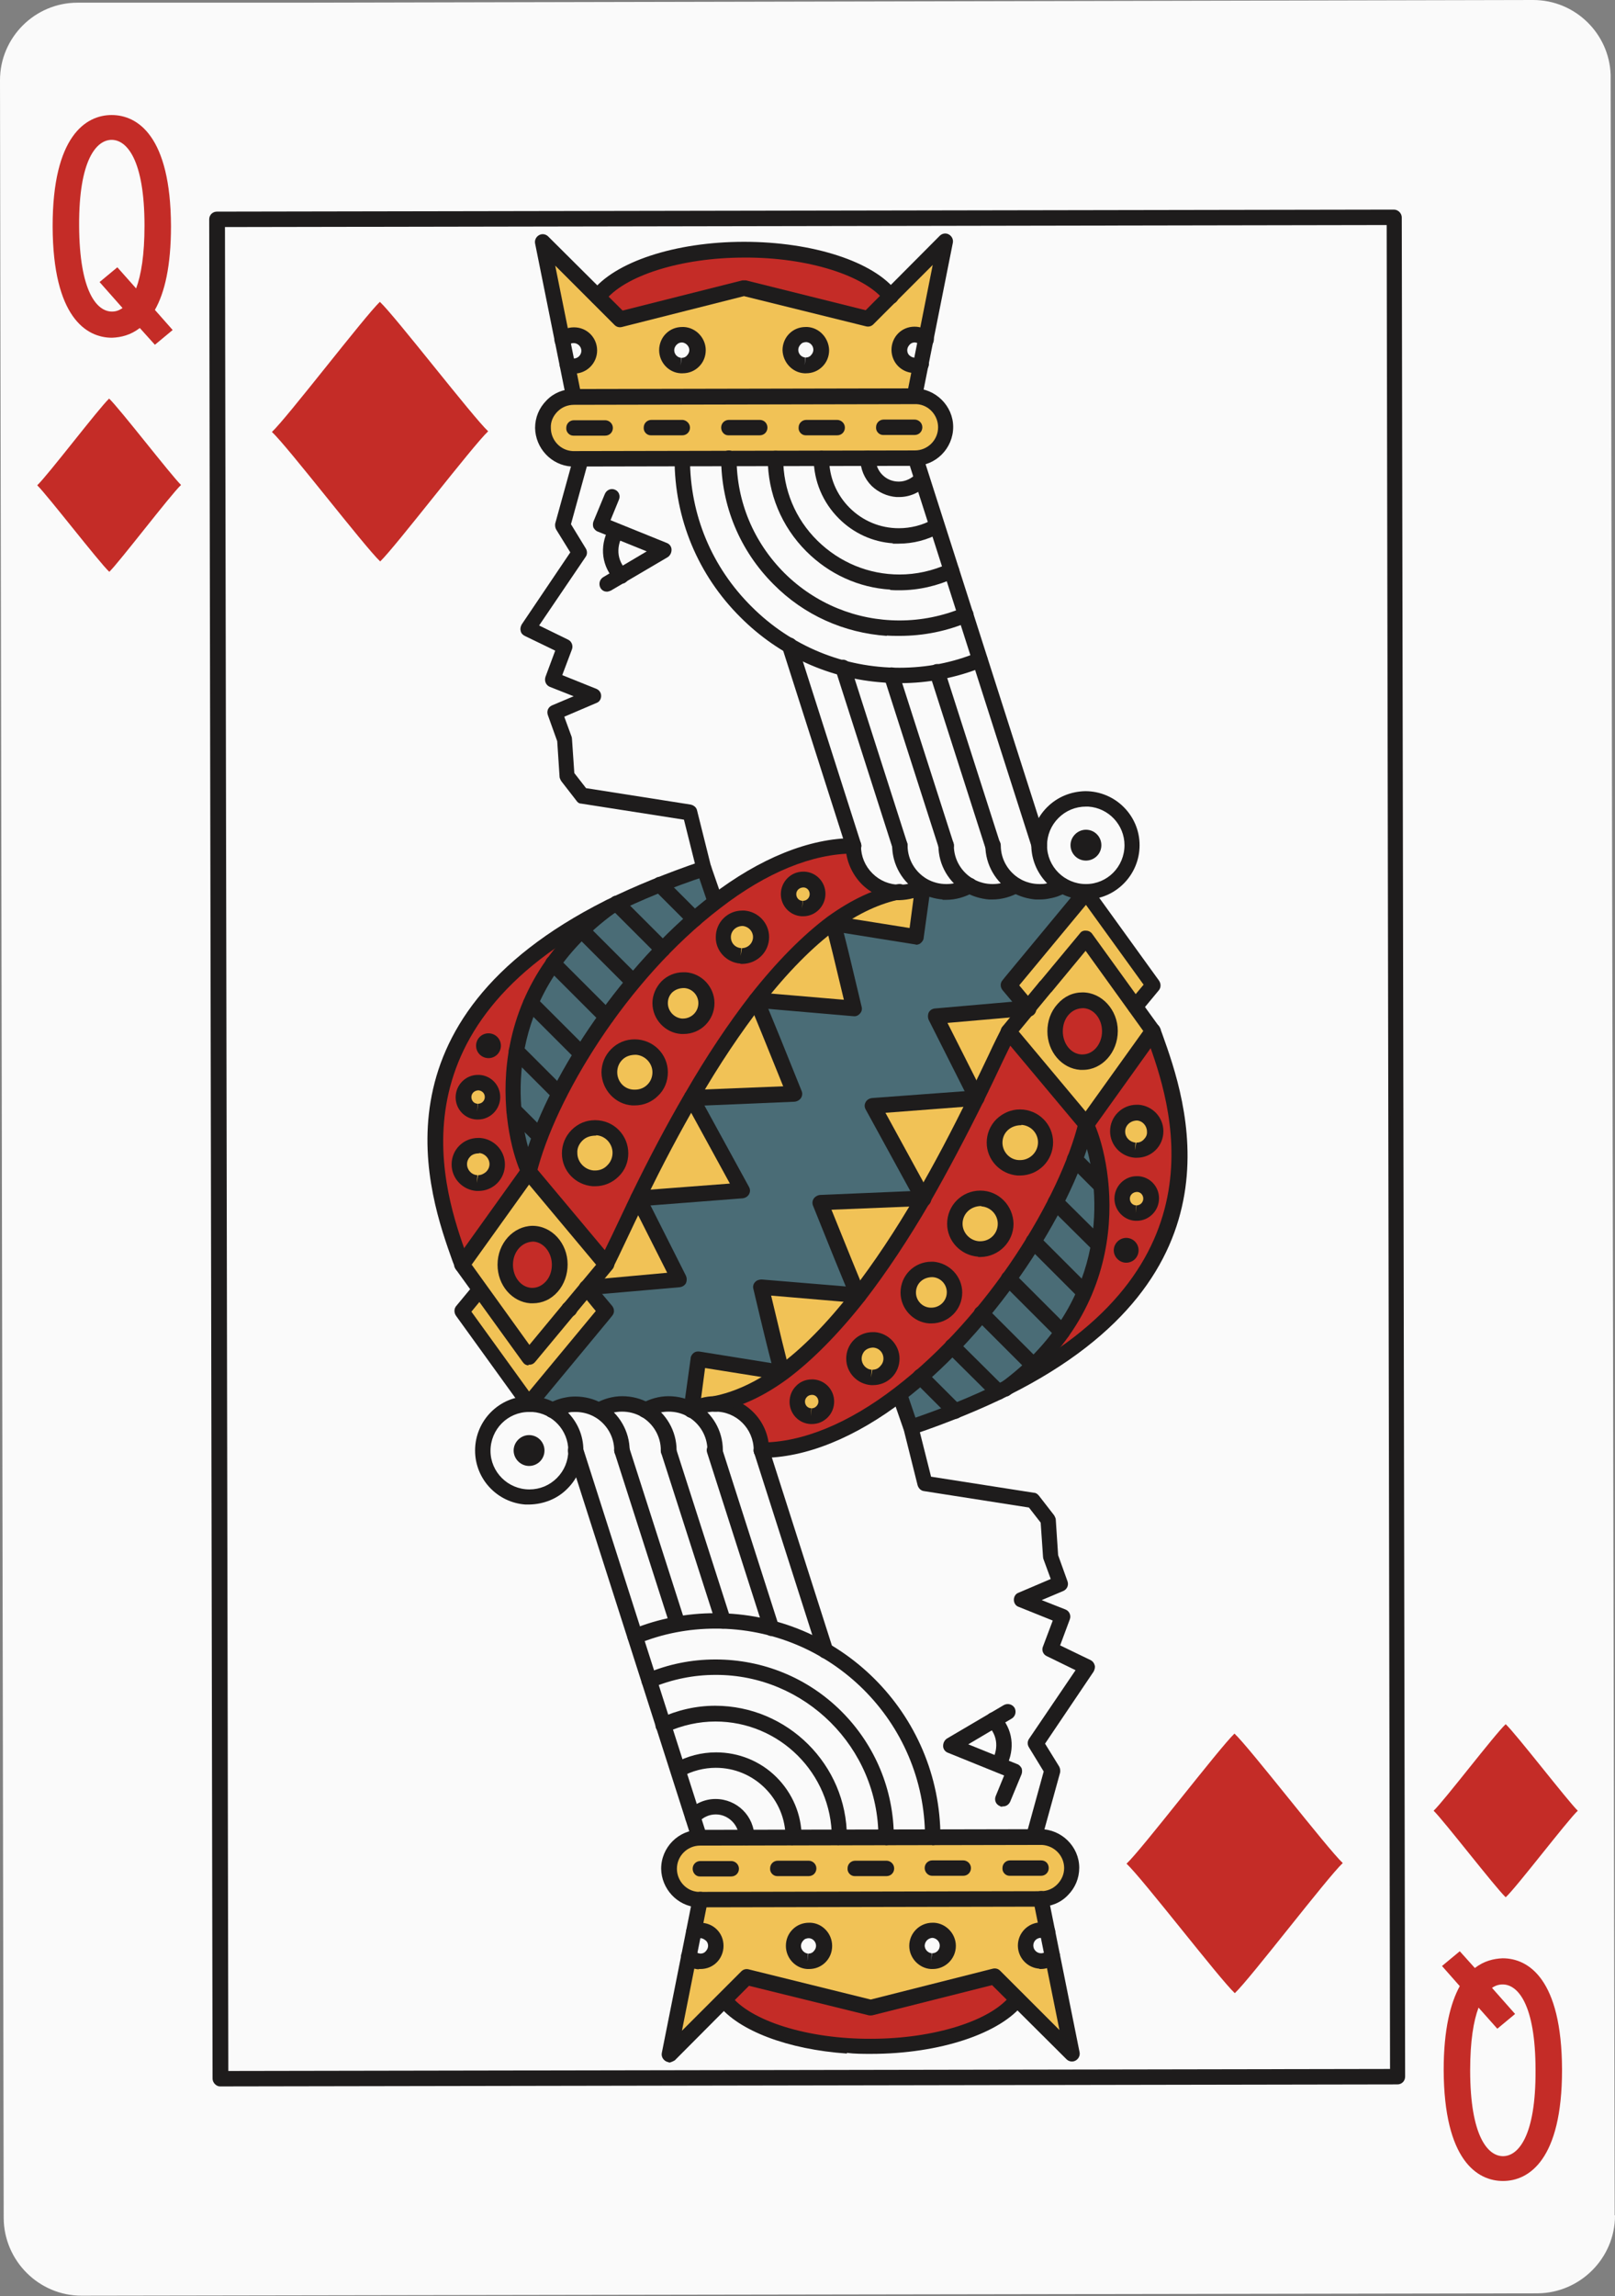 <?xml version="1.0" encoding="UTF-8"?>
<svg id="Layer_2" data-name="Layer 2" xmlns="http://www.w3.org/2000/svg" width="48.17" height="68.46" viewBox="0 0 48.17 68.46">
  <rect x="0" y="0" width="48.17" height="68.46" fill="#808080" stroke="none"/>
  <g id="Layer_1-2" data-name="Layer 1">
    <g>
      <path d="M48.17,66.06c0,1.27-1.04,2.31-2.31,2.32l-25.04.04-18.39.03c-1.27,0-2.31-1.04-2.32-2.31L0,2.39C0,1.12,1.04.08,2.31.08h6.6s23.21-.05,23.21-.05L45.73,0c1.25,0,2.27,1,2.31,2.23,0,.02,0,.05,0,.07l.12,63.75Z" style="fill: #fafafa;"/>
      <path d="M6.56,62.21c-.06,0-.11-.03-.15-.07-.04-.04-.07-.1-.07-.16l-.1-55.44c0-.13.1-.23.23-.23l35.11-.06c.06,0,.12.03.16.07s.07.1.07.16l.1,55.44c0,.13-.1.23-.23.23l-35.11.06s-.01,0-.02,0ZM6.71,6.77l.1,54.98,34.65-.06-.1-54.98-34.65.06Z" style="fill: #1e1c1c;"/>
      <g>
        <g>
          <path d="M17.16,41.86c-.09,0-1.3-.02-1.39,0,6.08-2.43,9.49-15.26,16.6-15.28l-.19.23-2.03,2.45-.08.1.58.69-2.75.25,1.22,2.42-3.11.24,1.51,2.77h0s0,0,0,0l-3.07.13s1.08,2.7,1.14,2.77l-2.9-.24s.58,2.46.63,2.54l-2.49-.4-.21,1.52c-.2-.12-.44-.18-.69-.18-.25,0-.49.07-.69.19-.2-.11-.44-.18-.69-.18-.25,0-.49.07-.69.19-.2-.11-.44-.18-.69-.18Z" style="fill: #4a6c76;"/>
          <path d="M31,26.59c.09,0,1.3.02,1.38,0-6.08,2.43-9.48,15.26-16.6,15.28l.19-.23,2.03-2.45.08-.1-.58-.69,2.75-.25-1.22-2.42,3.11-.24-1.51-2.76h0s0,0,0,0l3.07-.13s-1.08-2.7-1.14-2.77l2.9.24s-.58-2.46-.63-2.54l2.5.4.21-1.51c.2.12.44.18.69.18.25,0,.49-.07.69-.19.2.12.44.18.69.18.25,0,.49-.07.69-.19.2.11.44.18.69.18Z" style="fill: #4a6c76;"/>
        </g>
        <g>
          <g>
            <path d="M20.89,56.64l-.19.97c.06-.03.12-.05.19-.05.25,0,.46.21.46.46,0,.25-.21.46-.46.46-.13,0-.25-.06-.34-.15l-.58,2.92,2.31-2.31,3.7.92,3.69-.93,2.31,2.31-.59-2.92c-.09.09-.21.15-.34.15-.25,0-.46-.21-.46-.46,0-.25.21-.46.46-.46.07,0,.13.01.19.05l-.2-.97c.25,0,.48-.1.65-.27.17-.17.27-.4.27-.65,0-.51-.42-.92-.93-.92l-10.17.02c-.51,0-.92.42-.92.93,0,.51.42.92.93.92ZM27.82,57.55c.25,0,.46.21.46.46,0,.25-.21.46-.46.46s-.46-.21-.46-.46c0-.25.21-.46.46-.46ZM24.12,57.56c.25,0,.46.21.46.46,0,.25-.21.46-.46.46-.25,0-.46-.21-.46-.46,0-.25.21-.46.46-.46Z" style="fill: #f1c256;"/>
            <path d="M21.6,59.62l.67-.67,3.7.92,3.69-.93.68.67c-.62.82-2.34,1.41-4.37,1.41-2.03,0-3.75-.58-4.37-1.4Z" style="fill: #c42c27;"/>
            <path d="M26.83,41.56c2.68-2.05,4.95-5.57,5.57-8.04.46.92,1.44,5.07-2.41,7.89,0,0,0,0,0,0-.81.4-1.74.79-2.81,1.15l-.34-1Z" style="fill: #4a6c76;"/>
            <path d="M32.4,33.52l1.99-2.77c.63,1.78,2.81,7.06-4.4,10.66,3.85-2.82,2.87-6.97,2.41-7.89Z" style="fill: #c42c27;"/>
            <path d="M21.32,41.86c4.31-.8,7.94-9.53,8.76-11.1l2.32,2.77c-.61,2.48-2.89,5.99-5.57,8.04-1.32,1.02-2.75,1.67-4.12,1.67,0-.77-.62-1.38-1.39-1.38Z" style="fill: #c42c27;"/>
            <path d="M30.08,30.75c-.18.35-.51,1.07-.95,1.97l-1.22-2.42,2.75-.25-.58.69Z" style="fill: #f1c256;"/>
            <path d="M26.02,32.96l3.11-.24c-.43.87-.97,1.92-1.59,3l-1.51-2.77Z" style="fill: #f1c256;"/>
            <path d="M27.53,35.73c-.57.99-1.23,1.99-1.93,2.9-.05-.08-1.14-2.77-1.14-2.77l3.07-.13Z" style="fill: #f1c256;"/>
            <path d="M23.33,40.92c-.05-.08-.63-2.54-.63-2.54l2.9.24c-.7.9-1.47,1.7-2.27,2.29Z" style="fill: #f1c256;"/>
            <path d="M20.83,40.53l2.49.4c-.64.47-1.32.8-2.01.93-.25,0-.49.07-.69.19l.21-1.52Z" style="fill: #f1c256;"/>
            <path d="M34.34,35.74c0,.24-.19.43-.43.43-.24,0-.43-.19-.43-.43,0-.24.19-.43.43-.44.24,0,.43.19.44.43Z" style="fill: #f1c256;"/>
            <path d="M33.34,33.74c0-.31.25-.56.56-.56.31,0,.56.25.56.56,0,.31-.25.56-.56.56-.31,0-.57-.25-.57-.56Z" style="fill: #f1c256;"/>
            <path d="M29.66,34.07c0-.42.34-.75.76-.75.42,0,.76.34.76.75,0,.42-.34.76-.76.76-.41,0-.76-.34-.76-.76Z" style="fill: #f1c256;"/>
            <path d="M28.48,36.49c0-.42.34-.76.76-.76.42,0,.75.34.76.76,0,.42-.34.75-.75.75-.42,0-.76-.34-.76-.75Z" style="fill: #f1c256;"/>
            <path d="M27.09,38.54c0-.38.31-.69.69-.69.38,0,.69.31.69.69,0,.38-.31.69-.69.69-.38,0-.69-.31-.69-.69Z" style="fill: #f1c256;"/>
            <path d="M25.48,40.52c0-.31.25-.57.56-.57.31,0,.56.25.56.56,0,.31-.25.56-.56.56-.31,0-.56-.25-.56-.56Z" style="fill: #f1c256;"/>
            <path d="M23.78,41.8c0-.24.19-.43.43-.44.24,0,.43.19.43.43,0,.24-.19.43-.43.43-.24,0-.44-.19-.44-.43Z" style="fill: #f1c256;"/>
            <polygon points="30.66 30.06 30.08 29.37 30.16 29.26 32.38 26.59 34.38 29.36 33.85 30 34.38 30.74 32.4 33.52 30.08 30.75 30.16 30.65 30.66 30.06" style="fill: #f1c256;"/>
            <path d="M31.47,30.75c0-.51.36-.92.82-.93.45,0,.81.41.82.92,0,.51-.36.92-.81.93-.45,0-.82-.41-.82-.92Z" style="fill: #c42c27;"/>
          </g>
          <g>
            <path d="M20.8,56.87c-.6-.04-1.07-.55-1.08-1.15,0-.64.52-1.16,1.15-1.16l10.16-.02c.63,0,1.16.52,1.16,1.15,0,.31-.12.6-.34.82-.21.22-.5.34-.81.34l-10.17.02s-.05,0-.08,0ZM31.1,55.01h-.05s-10.17.02-10.17.02c-.38,0-.69.31-.69.69,0,.36.28.67.64.69h.05s10.16-.02,10.16-.02c.19,0,.36-.07.49-.2.13-.13.21-.3.21-.49,0-.36-.28-.66-.65-.69Z" style="fill: #1e1c1c;"/>
            <path d="M19.95,61.49s-.06-.01-.09-.03c-.09-.05-.14-.15-.12-.25l.92-4.62c.03-.13.15-.2.27-.18.12.03.21.15.18.27l-.77,3.87,1.77-1.77c.06-.06.14-.08.22-.06l3.64.9,3.64-.92c.08-.02.16,0,.22.06l1.77,1.77-.78-3.87c-.03-.13.06-.25.18-.27.13-.03.25.05.27.18l.93,4.62c.02.1-.03.2-.12.25-.09.05-.2.03-.27-.04l-2.22-2.21-3.57.9s-.07.01-.11,0l-3.57-.88-2.21,2.22s-.11.07-.18.07Z" style="fill: #1e1c1c;"/>
            <path d="M25.26,61.23c-1.75-.12-3.24-.68-3.84-1.46-.08-.1-.06-.25.05-.32.1-.08.25-.06.32.04.59.77,2.31,1.31,4.19,1.3,1.88,0,3.6-.54,4.18-1.32.08-.1.22-.12.32-.05.1.08.12.22.05.32-.68.89-2.5,1.5-4.55,1.5-.24,0-.49,0-.72-.03Z" style="fill: #1e1c1c;"/>
            <path d="M27.77,58.71c-.36-.02-.65-.33-.65-.69,0-.38.31-.69.69-.69,0,0,.04,0,.05,0,.36.02.65.33.65.69,0,.38-.31.69-.69.69,0,0-.04,0-.05,0ZM27.83,57.78c-.14,0-.24.1-.25.23,0,.12.1.22.21.23l-.02.23.03-.23c.13,0,.23-.1.23-.23,0-.12-.1-.22-.22-.23Z" style="fill: #1e1c1c;"/>
            <path d="M31.01,58.7c-.36-.02-.65-.32-.65-.69,0-.38.31-.69.69-.69.11,0,.21.03.3.07.11.06.16.2.1.31-.06.11-.2.16-.31.1-.02-.01-.05-.02-.09-.02-.13,0-.23.1-.23.23,0,.13.11.23.23.23.08,0,.14-.04.17-.08.09-.09.23-.09.33,0,.09.09.09.23,0,.33-.13.14-.32.22-.51.22-.02,0-.03,0-.05,0Z" style="fill: #1e1c1c;"/>
            <path d="M20.84,58.72c-.17-.01-.33-.09-.46-.22-.09-.09-.09-.24,0-.33.09-.09.24-.09.33,0,.05.05.11.07.18.08.06,0,.12-.02.16-.07.04-.04.07-.1.07-.16,0-.06-.02-.12-.07-.16-.05-.04-.1-.07-.16-.07-.04,0-.06,0-.09.02-.11.06-.25.02-.31-.09-.06-.11-.02-.25.09-.31.09-.05.19-.08.31-.08.18,0,.36.07.49.2.13.13.2.3.2.49,0,.18-.07.36-.2.49-.13.13-.3.2-.49.2-.02,0-.03,0-.05,0Z" style="fill: #1e1c1c;"/>
            <path d="M24.08,58.71c-.36-.02-.64-.33-.64-.69,0-.19.07-.36.2-.49.13-.13.3-.2.49-.2,0,0,.04,0,.05,0,.36.02.64.33.64.69,0,.19-.07.36-.2.49-.13.13-.3.2-.49.2,0,0-.04,0-.05,0ZM24.14,57.79c-.08,0-.14.02-.18.07-.04.04-.07.1-.07.16,0,.12.1.22.21.23l-.02.23.03-.23c.06,0,.12-.02.16-.07.04-.04.07-.1.07-.16,0-.12-.09-.22-.21-.23Z" style="fill: #1e1c1c;"/>
            <path d="M30.11,55.93c-.12,0-.22-.11-.21-.23,0-.13.1-.23.23-.23h.92c.14,0,.23.1.23.23,0,.13-.1.23-.23.23h-.93s-.01,0-.02,0Z" style="fill: #1e1c1c;"/>
            <path d="M25.49,55.94c-.12,0-.22-.11-.21-.23,0-.13.1-.23.23-.23h.93c.12,0,.23.1.23.23,0,.13-.1.23-.23.23h-.92s-.01,0-.02,0Z" style="fill: #1e1c1c;"/>
            <path d="M20.87,55.95c-.12,0-.21-.11-.21-.23,0-.13.1-.23.23-.23h.92c.12,0,.23.1.23.23,0,.13-.1.23-.23.23h-.92s-.01,0-.02,0Z" style="fill: #1e1c1c;"/>
            <path d="M23.18,55.94c-.12,0-.22-.11-.21-.23,0-.13.1-.23.23-.23h.92c.12,0,.23.1.23.23s-.1.23-.23.23h-.92s-.01,0-.02,0Z" style="fill: #1e1c1c;"/>
            <path d="M27.8,55.93c-.12,0-.22-.11-.22-.23,0-.13.1-.23.23-.23h.92c.12,0,.23.1.23.23,0,.13-.1.23-.23.23h-.92s-.01,0-.02,0Z" style="fill: #1e1c1c;"/>
            <path d="M30.82,54.99s-.03,0-.05,0c-.12-.03-.19-.16-.16-.28l.52-1.89-.44-.72c-.05-.08-.05-.17,0-.25l1.39-2.05-.86-.42c-.11-.05-.16-.18-.11-.29l.29-.77-1.02-.41c-.09-.03-.14-.12-.14-.21,0-.09.05-.18.14-.21l.96-.41-.22-.6s-.01-.04-.01-.06l-.07-1.02-.35-.45-3.13-.49c-.09-.01-.16-.08-.19-.17l-.41-1.64-.34-.98c-.04-.12.02-.25.14-.29.12-.04.25.02.29.14l.34,1,.38,1.51,3.07.48c.06,0,.11.04.15.09l.45.58s.05.08.05.13l.07,1.06.28.78c.04.11-.01.24-.13.29l-.64.27.71.28c.12.05.17.18.13.29l-.29.78.91.44c.06.03.1.08.12.15.02.06,0,.13-.03.19l-1.45,2.15.42.68c.03.05.04.12.03.18l-.55,1.99c-.03.11-.13.18-.24.17Z" style="fill: #1e1c1c;"/>
            <path d="M29.89,53.87s-.05,0-.07-.02c-.12-.05-.17-.18-.12-.3l.25-.61-1.68-.68c-.08-.03-.14-.11-.14-.2,0-.09.04-.17.11-.22l1.7-1c.11-.06.25-.03.32.08.06.11.03.25-.08.32l-1.3.77,1.46.59c.06.02.1.07.13.12.02.06.02.12,0,.18l-.34.82c-.04.09-.13.15-.23.14Z" style="fill: #1e1c1c;"/>
            <path d="M29.79,52.82s-.06-.01-.09-.03c-.11-.06-.16-.2-.1-.31.09-.17.26-.62-.13-1.03-.09-.09-.08-.24,0-.33.09-.09.24-.08.33,0,.41.43.49,1.02.21,1.56-.04.09-.13.13-.22.13Z" style="fill: #1e1c1c;"/>
            <path d="M22.69,43.47c-.12,0-.22-.11-.21-.23,0-.64-.52-1.16-1.16-1.15-.2,0-.4.05-.58.16-.11.06-.25.02-.32-.09-.06-.11-.02-.25.09-.31.25-.14.53-.22.81-.22.89,0,1.62.72,1.62,1.61,0,.13-.1.23-.23.23,0,0-.01,0-.02,0Z" style="fill: #1e1c1c;"/>
            <path d="M21.31,43.47c-.12,0-.21-.11-.21-.23,0-.41-.22-.79-.58-1-.18-.1-.37-.15-.58-.15-.2,0-.4.05-.58.16-.11.06-.25.02-.32-.09-.06-.11-.02-.25.09-.31.25-.14.53-.22.81-.22.28,0,.56.07.81.21.5.29.81.82.81,1.4,0,.13-.1.23-.23.23,0,0,0,0-.02,0Z" style="fill: #1e1c1c;"/>
            <path d="M19.92,43.47c-.12,0-.22-.11-.21-.23,0-.41-.22-.79-.58-1-.18-.1-.37-.15-.58-.15-.2,0-.4.05-.58.16-.11.06-.25.02-.31-.09-.06-.11-.02-.25.09-.31.25-.14.53-.22.81-.22.28,0,.56.07.81.21.5.29.81.83.81,1.4,0,.13-.1.23-.23.23h-.02Z" style="fill: #1e1c1c;"/>
            <path d="M18.54,43.48c-.12,0-.22-.11-.22-.23,0-.41-.22-.79-.58-1-.18-.1-.37-.15-.58-.15-.07,0-.14,0-.21.02-.13.02-.25.07-.37.13-.11.06-.25.02-.31-.09-.06-.11-.02-.25.09-.31.17-.09.33-.15.5-.18.09-.02.19-.03.3-.03.28,0,.56.07.81.21.5.29.81.83.81,1.4,0,.13-.1.23-.23.23,0,0,0,0-.01,0Z" style="fill: #1e1c1c;"/>
            <path d="M15.67,44.86c-.84-.06-1.5-.76-1.5-1.61,0-.89.72-1.62,1.61-1.62.9,0,1.62.73,1.62,1.61,0,.43-.17.84-.47,1.14-.3.31-.71.47-1.14.48-.04,0-.08,0-.11,0ZM15.86,42.1s-.06,0-.08,0c-.64,0-1.15.52-1.15,1.16,0,.63.52,1.15,1.16,1.15.31,0,.6-.12.82-.34s.34-.51.34-.82c0-.6-.47-1.11-1.07-1.15Z" style="fill: #1e1c1c;"/>
            <path d="M24.61,49.45c-.09,0-.18-.07-.21-.16l-1.91-5.98c-.04-.12.03-.25.15-.29.12-.04.25.03.29.15l1.91,5.98c.04.12-.03.25-.15.29-.03.01-.06.01-.08.01Z" style="fill: #1e1c1c;"/>
            <path d="M23,48.78c-.09,0-.17-.07-.21-.16l-1.7-5.31c-.04-.12.03-.25.15-.29.12-.04.25.03.29.15l1.7,5.31c.04.12-.03.25-.15.29-.03,0-.06.01-.09.01Z" style="fill: #1e1c1c;"/>
            <path d="M21.55,48.56c-.09,0-.17-.07-.2-.16l-1.63-5.08c-.04-.12.03-.25.15-.29.12-.04.25.03.29.15l1.63,5.08c.04.12-.03.25-.15.29-.03.01-.06.01-.09.01Z" style="fill: #1e1c1c;"/>
            <path d="M20.19,48.65c-.09,0-.17-.07-.2-.16l-1.66-5.18c-.04-.12.03-.25.15-.29s.25.03.29.15l1.66,5.18c.04.12-.03.25-.15.29-.03,0-.06.01-.09.01Z" style="fill: #1e1c1c;"/>
            <path d="M20.84,55.02c-.09,0-.17-.07-.2-.16l-3.69-11.54c-.04-.12.03-.25.15-.29.12-.04.25.03.29.15l3.69,11.54c.04.12-.03.25-.15.29-.03,0-.06.01-.09,0Z" style="fill: #1e1c1c;"/>
            <path d="M15.32,43.25c0-.25.21-.46.46-.46.26,0,.46.21.46.46,0,.26-.21.46-.46.46-.25,0-.46-.21-.46-.46Z" style="fill: #1e1c1c;"/>
            <path d="M27.8,55.01c-.12,0-.21-.11-.21-.23,0-3.44-2.81-6.23-6.25-6.22-.8,0-1.58.15-2.31.45-.12.05-.25,0-.3-.13-.05-.12,0-.25.13-.3.78-.32,1.62-.48,2.48-.48,3.7,0,6.71,2.99,6.71,6.69,0,.13-.1.23-.23.23,0,0,0,0-.01,0Z" style="fill: #1e1c1c;"/>
            <path d="M26.41,55.01c-.12,0-.22-.11-.21-.23,0-2.67-2.19-4.85-4.86-4.84-.65,0-1.29.13-1.89.38-.12.05-.25,0-.3-.12-.05-.12,0-.25.12-.3.66-.28,1.35-.42,2.07-.42,1.42,0,2.76.55,3.76,1.55s1.56,2.34,1.56,3.76c0,.13-.1.23-.23.23,0,0-.01,0-.02,0Z" style="fill: #1e1c1c;"/>
            <path d="M25.03,55.02c-.12,0-.22-.11-.22-.23,0-1.91-1.56-3.46-3.47-3.46-.5,0-.99.11-1.46.32-.11.05-.25,0-.31-.11-.05-.11,0-.25.11-.31.52-.24,1.08-.37,1.65-.37,2.16,0,3.93,1.76,3.93,3.92,0,.13-.1.23-.23.23,0,0-.01,0-.02,0Z" style="fill: #1e1c1c;"/>
            <path d="M23.64,55.02c-.12,0-.22-.11-.21-.23,0-.56-.22-1.08-.61-1.47-.39-.39-.91-.61-1.47-.61-.35,0-.7.09-1.01.26-.11.06-.25.02-.31-.09s-.02-.25.09-.31c.38-.21.8-.32,1.24-.32.67,0,1.32.26,1.8.74.48.48.75,1.12.75,1.79,0,.13-.1.23-.23.23,0,0-.01,0-.02,0Z" style="fill: #1e1c1c;"/>
            <path d="M22.25,55.02c-.12,0-.22-.11-.21-.23,0-.38-.32-.69-.69-.69-.19,0-.38.08-.51.23-.09.1-.23.1-.33.02-.09-.08-.1-.23-.02-.33.22-.24.53-.38.85-.38.64,0,1.16.51,1.16,1.15,0,.13-.1.23-.23.23,0,0-.01,0-.02,0Z" style="fill: #1e1c1c;"/>
            <path d="M22.69,43.47c-.12,0-.22-.11-.21-.23,0-.13.1-.23.23-.23,1.22,0,2.6-.57,3.98-1.63,2.82-2.16,4.93-5.69,5.48-7.92.02-.09.1-.16.2-.17.1-.01.19.04.23.13.49.98,1.52,5.24-2.47,8.17-.14.12-.39,0-.38-.19,0-.06.03-.11.07-.15,0,0,.02-.01.03-.02,3.15-2.31,2.98-5.48,2.57-6.97-.87,2.59-3.11,5.7-5.45,7.49-1.46,1.12-2.94,1.72-4.26,1.72,0,0-.01,0-.02,0Z" style="fill: #1e1c1c;"/>
            <path d="M32.38,33.75c-.06,0-.12-.03-.16-.08l-2.32-2.77c-.07-.09-.07-.21,0-.29l1.1-1.33s.02-.02.03-.03l1.18-1.42c.04-.06.11-.09.19-.08.07,0,.14.04.18.1l2,2.77c.06.08.06.19,0,.27l-1.99,2.78c-.04.06-.11.09-.18.1,0,0-.02,0-.03,0ZM30.38,30.75l2,2.39,1.72-2.4-1.72-2.39-1.01,1.22s-.02.02-.03.03l-.95,1.15Z" style="fill: #1e1c1c;"/>
            <path d="M30.64,30.29c-.06,0-.12-.03-.16-.08l-.58-.69c-.07-.09-.07-.21,0-.29l.08-.1,2.22-2.68c.05-.06.11-.09.19-.08.07,0,.14.04.18.1l2,2.77c.06.09.06.2,0,.28l-.53.64c-.08.1-.23.11-.32.03-.1-.08-.11-.23-.03-.33l.42-.5-1.72-2.38-1.99,2.4.46.55c.08.1.07.24-.03.33-.05.04-.11.06-.16.05Z" style="fill: #1e1c1c;"/>
            <path d="M27.16,42.79c-.09,0-.17-.07-.2-.16-.04-.12.02-.25.14-.29,1-.34,1.93-.71,2.76-1.13,0,0,.02,0,.02-.01,6.78-3.4,5.02-8.34,4.35-10.2l-.07-.19c-.04-.12.02-.25.14-.3.12-.04.25.02.3.14l.07.19c.7,1.96,2.57,7.18-4.56,10.75,0,0-.01.01-.02.02h0c-.85.42-1.81.81-2.84,1.16-.03.01-.06.01-.09.01Z" style="fill: #1e1c1c;"/>
            <path d="M21.31,42.09c-.1,0-.19-.08-.21-.19-.02-.12.06-.25.18-.27.62-.12,1.27-.42,1.92-.89.73-.53,1.47-1.29,2.22-2.25.64-.83,1.29-1.8,1.91-2.87,0,0,.01-.02.02-.03.52-.89,1.03-1.86,1.57-2.96.22-.45.41-.84.57-1.18.16-.35.3-.62.39-.8.06-.11.2-.16.31-.1.11.06.16.2.1.31-.09.18-.22.45-.38.78-.16.34-.35.74-.57,1.19-.55,1.11-1.07,2.09-1.59,3,0,.02-.02.03-.03.05-.63,1.08-1.28,2.06-1.93,2.9-.78.99-1.56,1.78-2.31,2.34-.71.52-1.41.84-2.1.97-.02,0-.04,0-.06,0Z" style="fill: #1e1c1c;"/>
            <path d="M32.22,31.9c-.55-.04-.98-.54-.98-1.15,0-.3.1-.59.3-.81.2-.23.46-.35.75-.35.57,0,1.05.52,1.05,1.15,0,.64-.47,1.16-1.04,1.16-.02,0-.04,0-.07,0ZM32.32,30.06c-.19,0-.33.07-.44.19-.12.13-.18.31-.18.5,0,.37.24.67.55.69h.04c.32,0,.58-.31.58-.69,0-.37-.24-.67-.55-.69Z" style="fill: #1e1c1c;"/>
            <path d="M30.8,40.94c-.05,0-.11-.03-.15-.07l-1.54-1.54c-.09-.09-.09-.24,0-.33.09-.09.24-.09.33,0l1.54,1.54c.09.09.09.24,0,.33-.05.05-.12.07-.18.07Z" style="fill: #1e1c1c;"/>
            <path d="M29.76,41.74c-.05,0-.11-.03-.15-.07l-1.37-1.36c-.09-.09-.09-.24,0-.33.09-.09.24-.09.33,0l1.37,1.36c.09.09.09.24,0,.33-.05.05-.12.07-.18.07Z" style="fill: #1e1c1c;"/>
            <path d="M28.47,42.31c-.05,0-.11-.03-.15-.07l-1.03-1.03c-.09-.09-.09-.24,0-.33.09-.09.24-.09.33,0l1.03,1.03c.09.09.09.24,0,.33-.05.05-.12.07-.18.07Z" style="fill: #1e1c1c;"/>
            <path d="M31.66,39.95c-.05,0-.11-.03-.15-.07l-1.59-1.59c-.09-.09-.09-.24,0-.33.09-.09.24-.09.33,0l1.59,1.59c.09.09.09.24,0,.33-.05.05-.11.07-.18.07Z" style="fill: #1e1c1c;"/>
            <path d="M32.32,38.76c-.05,0-.11-.03-.15-.07l-1.51-1.51c-.09-.09-.09-.24,0-.33.09-.09.24-.09.33,0l1.51,1.51c.09.09.09.24,0,.33-.05.05-.11.07-.18.07Z" style="fill: #1e1c1c;"/>
            <path d="M32.74,37.34c-.05,0-.11-.03-.15-.07l-1.27-1.26c-.09-.09-.09-.24,0-.33.09-.09.24-.09.33,0l1.27,1.26c.09.09.09.24,0,.33-.05.05-.11.07-.18.07Z" style="fill: #1e1c1c;"/>
            <path d="M32.81,35.57c-.05,0-.11-.03-.15-.07l-.77-.77c-.09-.09-.09-.24,0-.33.09-.09.24-.09.33,0l.77.77c.09.09.09.24,0,.33-.05.05-.11.07-.18.07Z" style="fill: #1e1c1c;"/>
            <path d="M31.17,29.66c-.12,0-.22-.11-.22-.23,0-.13.1-.23.22-.24h0c.12,0,.23.1.24.22,0,.13-.1.23-.23.24h-.02Z" style="fill: #1e1c1c;"/>
            <path d="M29.24,32.69c-.12,0-.21-.1-.21-.22,0-.13.1-.24.22-.24.13,0,.23.09.24.22h0c0,.13-.1.24-.22.24,0,0-.02,0-.02,0Z" style="fill: #1e1c1c;"/>
            <path d="M29.17,37.47c-.51-.04-.92-.46-.92-.98,0-.55.44-.99.99-.99.55,0,.98.45.99.99,0,.54-.44.98-.98.99-.02,0-.05,0-.07,0ZM29.27,35.96c-.33,0-.56.24-.56.53,0,.27.22.5.49.52h.04c.29,0,.52-.23.52-.52,0-.27-.21-.5-.49-.52Z" style="fill: #1e1c1c;"/>
            <path d="M30.35,35.05c-.52-.04-.92-.47-.92-.98,0-.26.1-.51.29-.7.19-.18.43-.29.7-.29.55,0,.99.44.99.98,0,.55-.44.99-.99.99-.02,0-.05,0-.07,0ZM30.46,33.55c-.33,0-.56.23-.56.52,0,.28.22.51.49.52h.04c.29,0,.53-.24.53-.53,0-.27-.21-.5-.49-.52Z" style="fill: #1e1c1c;"/>
            <path d="M27.72,39.46c-.48-.03-.86-.44-.86-.92,0-.51.41-.92.92-.92h.06c.48.04.86.44.86.92,0,.51-.41.92-.92.92h-.06ZM27.81,38.08c-.29,0-.49.2-.49.46,0,.24.19.44.43.45h.03c.25,0,.46-.2.46-.46,0-.24-.19-.44-.43-.45Z" style="fill: #1e1c1c;"/>
            <path d="M25.98,41.3c-.41-.03-.74-.37-.74-.79,0-.21.08-.41.23-.56.15-.15.35-.23.56-.23,0,0,.05,0,.06,0,.41.03.74.38.74.79,0,.21-.08.41-.23.56-.15.15-.35.23-.56.23,0,0-.05,0-.06,0ZM26.06,40.18c-.11,0-.19.03-.26.09-.06.06-.1.15-.1.24,0,.17.13.32.3.33l-.02.23.04-.23c.09,0,.17-.03.23-.1.06-.06.1-.14.1-.23,0-.18-.13-.32-.31-.33Z" style="fill: #1e1c1c;"/>
            <path d="M33.85,34.52c-.41-.03-.74-.37-.74-.79,0-.44.36-.79.79-.79,0,0,.05,0,.06,0,.41.03.74.37.74.79,0,.21-.08.41-.23.56-.15.15-.35.23-.56.23,0,0-.05,0-.06,0ZM33.92,33.41c-.21,0-.36.15-.36.33,0,.17.13.31.31.33l-.02.23.04-.23c.09,0,.17-.03.23-.1.06-.06.1-.14.09-.23,0-.17-.13-.32-.3-.33Z" style="fill: #1e1c1c;"/>
            <path d="M24.17,42.46c-.35-.02-.62-.31-.62-.66,0-.18.07-.35.19-.47.12-.13.29-.2.47-.2,0,0,.04,0,.05,0,.35.02.62.31.62.66,0,.18-.07.35-.19.47-.13.13-.29.2-.47.2,0,0-.04,0-.05,0ZM24.23,41.59c-.07,0-.12.02-.16.06-.04.04-.06.09-.06.14,0,.11.08.2.19.2l-.02.23.03-.23c.06,0,.1-.02.14-.06.04-.04.06-.09.06-.14,0-.11-.08-.2-.19-.2Z" style="fill: #1e1c1c;"/>
            <path d="M33.86,36.4c-.35-.02-.62-.32-.62-.66,0-.37.3-.67.66-.67,0,0,.04,0,.05,0,.35.02.62.31.62.66,0,.37-.3.67-.66.67,0,0-.04,0-.05,0ZM33.92,35.54c-.13,0-.22.09-.22.2,0,.11.08.2.19.2l-.02.23.03-.23c.11,0,.2-.09.2-.2,0-.11-.08-.2-.19-.2Z" style="fill: #1e1c1c;"/>
            <path d="M33.22,37.28c0-.2.17-.37.37-.37.2,0,.37.16.37.37,0,.2-.16.37-.37.37-.2,0-.37-.17-.37-.37Z" style="fill: #1e1c1c;"/>
            <path d="M20.61,42.27h-.02c-.13-.02-.22-.14-.2-.26l.21-1.51c0-.06.04-.12.09-.16.05-.04.11-.05.18-.04l2.49.4c.13.02.21.14.19.26-.02.13-.14.21-.26.19l-2.26-.36-.17,1.28c-.02.12-.12.21-.24.2Z" style="fill: #1e1c1c;"/>
            <path d="M23.33,41.16c-.08,0-.15-.05-.2-.12-.02-.04-.07-.11-.66-2.61-.02-.07,0-.15.05-.2.05-.06.13-.08.2-.08l2.9.24c.13.01.22.12.21.25-.01.13-.1.22-.25.21l-2.58-.22c.21.88.49,2.06.54,2.18.07.11.03.24-.08.3-.04.03-.08.04-.13.03Z" style="fill: #1e1c1c;"/>
            <path d="M25.59,38.87c-.07,0-.14-.04-.18-.1-.02-.03-.07-.1-1.16-2.82-.03-.07-.02-.15.02-.21s.11-.1.18-.11l3.07-.13c.13,0,.24.12.23.25s-.1.22-.23.21l-2.72.11c.4.99.94,2.33,1,2.44.07.11.04.24-.06.31-.04.03-.09.04-.14.04Z" style="fill: #1e1c1c;"/>
            <path d="M27.52,35.96c-.09,0-.17-.06-.2-.14l-1.5-2.74c-.04-.07-.04-.15,0-.22.04-.07.11-.11.19-.12l3.11-.23c.12-.01.24.08.25.21,0,.13-.09.24-.21.25l-2.75.21,1.34,2.45s.03.07.03.11c0,.13-.1.24-.22.24,0,0-.02,0-.02,0Z" style="fill: #1e1c1c;"/>
            <path d="M29.11,32.96c-.08,0-.15-.05-.19-.13l-1.22-2.42c-.03-.07-.03-.15,0-.22.04-.07.1-.11.18-.12l2.75-.24c.12-.01.24.08.25.21.01.13-.08.24-.21.25l-2.41.21,1.07,2.12c.06.11,0,.25-.1.31-.04.02-.08.03-.12.03Z" style="fill: #1e1c1c;"/>
          </g>
        </g>
        <g>
          <g>
            <path d="M27.28,11.81l.19-.97c-.06.03-.12.05-.19.05-.25,0-.46-.21-.46-.46,0-.25.21-.46.46-.46.13,0,.25.05.34.15l.58-2.92-2.3,2.31-3.7-.92-3.69.93-2.31-2.31.59,2.92c.09-.09.21-.15.34-.15.25,0,.46.21.46.46,0,.25-.21.46-.46.46-.07,0-.13-.01-.19-.04l.2.97c-.25,0-.49.1-.65.27-.17.17-.27.4-.27.65,0,.51.42.92.93.92l10.16-.02c.51,0,.92-.42.92-.93,0-.51-.42-.92-.93-.92ZM20.35,10.9c-.25,0-.46-.21-.46-.46,0-.25.21-.46.46-.46.25,0,.46.21.46.46,0,.25-.21.46-.46.46ZM24.04,10.9c-.25,0-.46-.21-.46-.46,0-.25.21-.46.46-.46.25,0,.46.21.46.46,0,.26-.21.46-.46.46Z" style="fill: #f1c256;"/>
            <path d="M26.56,8.83l-.67.68-3.7-.92-3.69.93-.68-.67c.62-.82,2.34-1.41,4.37-1.41,2.03,0,3.75.58,4.37,1.4Z" style="fill: #c42c27;"/>
            <path d="M21.34,26.89c-2.68,2.05-4.95,5.57-5.57,8.04-.46-.92-1.44-5.06,2.41-7.89,0,0,0,0,0,0,.81-.4,1.74-.79,2.81-1.14l.34,1Z" style="fill: #4a6c76;"/>
            <path d="M15.77,34.93l-1.99,2.78c-.63-1.78-2.81-7.06,4.4-10.67-3.85,2.83-2.88,6.97-2.41,7.89Z" style="fill: #c42c27;"/>
            <path d="M26.84,26.6c-4.31.8-7.94,9.53-8.76,11.1l-2.32-2.77c.61-2.48,2.89-5.99,5.57-8.04,1.32-1.01,2.75-1.67,4.12-1.68,0,.77.62,1.38,1.39,1.38Z" style="fill: #c42c27;"/>
            <path d="M18.09,37.7c.18-.35.51-1.07.95-1.97l1.22,2.42-2.75.25.58-.7Z" style="fill: #f1c256;"/>
            <path d="M22.14,35.49l-3.11.24c.43-.87.97-1.92,1.59-3l1.51,2.77Z" style="fill: #f1c256;"/>
            <path d="M20.64,32.72c.57-.98,1.23-1.99,1.93-2.9.06.08,1.14,2.77,1.14,2.77l-3.07.13Z" style="fill: #f1c256;"/>
            <path d="M24.84,27.53c.05.08.63,2.54.63,2.54l-2.9-.24c.7-.9,1.47-1.7,2.27-2.29Z" style="fill: #f1c256;"/>
            <path d="M27.33,27.93l-2.5-.4c.65-.47,1.32-.8,2.01-.93.25,0,.49-.07.69-.19l-.2,1.52Z" style="fill: #f1c256;"/>
            <path d="M13.83,32.72c0-.24.19-.43.43-.44.24,0,.43.19.44.43s-.19.43-.43.44c-.24,0-.43-.19-.43-.43Z" style="fill: #f1c256;"/>
            <path d="M14.83,34.72c0,.31-.25.56-.56.56-.31,0-.56-.25-.56-.56,0-.31.25-.56.56-.56.31,0,.56.25.56.56Z" style="fill: #f1c256;"/>
            <path d="M18.5,34.39c0,.42-.34.75-.76.75-.42,0-.76-.34-.76-.75,0-.42.34-.76.76-.76.42,0,.76.34.76.76Z" style="fill: #f1c256;"/>
            <path d="M19.69,31.97c0,.42-.34.76-.76.76-.42,0-.75-.33-.75-.76,0-.42.34-.75.75-.75.42,0,.76.33.76.75Z" style="fill: #f1c256;"/>
            <path d="M21.07,29.91c0,.38-.31.69-.69.69-.38,0-.69-.31-.69-.69,0-.38.31-.69.69-.69.38,0,.69.31.69.69Z" style="fill: #f1c256;"/>
            <path d="M22.69,27.94c0,.31-.25.56-.56.56-.31,0-.56-.25-.56-.56,0-.31.25-.56.56-.56.31,0,.56.25.56.56Z" style="fill: #f1c256;"/>
            <path d="M24.39,26.66c0,.24-.19.43-.43.44-.24,0-.43-.19-.44-.43,0-.24.19-.43.43-.43.24,0,.43.19.43.43Z" style="fill: #f1c256;"/>
            <polygon points="17.51 38.4 18.09 39.09 18 39.19 15.78 41.87 13.79 39.1 14.32 38.45 13.78 37.71 15.77 34.93 18.09 37.7 18 37.81 17.51 38.4" style="fill: #f1c256;"/>
            <path d="M16.7,37.71c0,.51-.36.92-.82.93-.45,0-.81-.41-.82-.92,0-.51.36-.92.81-.92.45,0,.82.41.82.92Z" style="fill: #c42c27;"/>
          </g>
          <g>
            <path d="M17.04,13.91c-.6-.04-1.07-.55-1.08-1.15,0-.31.12-.6.34-.82.21-.22.5-.34.81-.34l10.16-.02c.63,0,1.16.52,1.16,1.15,0,.64-.52,1.16-1.15,1.16l-10.16.02s-.05,0-.08,0ZM27.33,12.05h-.05s-10.16.02-10.16.02c-.19,0-.36.07-.49.2-.13.13-.21.3-.2.49,0,.36.28.67.65.69h.05s10.16-.02,10.16-.02c.38,0,.69-.31.69-.69,0-.36-.28-.67-.64-.69Z" style="fill: #1e1c1c;"/>
            <path d="M17.1,12.06c-.1,0-.19-.08-.21-.18l-.93-4.62c-.02-.1.03-.2.12-.25.09-.05.2-.03.27.04l2.22,2.21,3.57-.9s.08,0,.11,0l3.57.89,2.21-2.22c.07-.07.18-.09.27-.04.09.05.14.15.12.25l-.92,4.62c-.03.12-.15.2-.27.18-.13-.03-.21-.15-.18-.27l.77-3.87-1.77,1.77c-.06.06-.14.08-.22.06l-3.64-.9-3.64.92c-.08.02-.16,0-.22-.06l-1.77-1.77.78,3.87c.03.13-.05.25-.18.27-.02,0-.04,0-.06,0Z" style="fill: #1e1c1c;"/>
            <path d="M17.8,9.08s-.08-.02-.12-.05c-.1-.08-.12-.22-.04-.32.68-.9,2.5-1.5,4.55-1.5,2.05,0,3.88.59,4.56,1.49.08.1.06.25-.04.32-.1.08-.25.06-.32-.04-.59-.77-2.31-1.31-4.19-1.3-1.88,0-3.6.54-4.18,1.32-.05.06-.13.1-.2.09Z" style="fill: #1e1c1c;"/>
            <path d="M20.3,11.13c-.36-.02-.64-.33-.64-.69,0-.18.07-.36.2-.49.13-.13.3-.2.49-.2,0,0,.04,0,.05,0,.36.02.65.33.65.69,0,.19-.07.36-.2.49-.13.13-.3.2-.49.2,0,0-.04,0-.05,0ZM20.36,10.21c-.08,0-.13.02-.18.07-.04.04-.07.1-.07.16,0,.12.09.22.21.23l-.02.23.03-.23c.06,0,.12-.02.16-.07.04-.04.07-.1.07-.16,0-.12-.1-.22-.22-.23Z" style="fill: #1e1c1c;"/>
            <path d="M17.06,11.14c-.09,0-.18-.03-.25-.07-.11-.06-.15-.2-.09-.31.06-.11.2-.15.31-.09.02.01.05.02.08.02.13,0,.23-.11.23-.23,0-.13-.11-.23-.23-.23-.08,0-.14.04-.17.08-.09.09-.23.1-.33,0-.09-.09-.1-.24,0-.33.13-.14.31-.22.51-.22.39,0,.69.31.69.69,0,.38-.31.69-.69.69-.02,0-.03,0-.05,0Z" style="fill: #1e1c1c;"/>
            <path d="M27.23,11.12c-.16-.01-.32-.08-.44-.2-.13-.13-.2-.31-.2-.49,0-.18.07-.36.2-.49.13-.13.3-.2.49-.2.19,0,.37.08.51.22.09.09.08.24,0,.33-.09.09-.24.08-.33,0-.03-.03-.09-.07-.17-.08-.06,0-.12.02-.16.07-.04.04-.07.1-.07.16,0,.06.02.12.07.16.04.04.1.06.16.07.05,0,.07,0,.08-.02.11-.06.25-.02.31.09.06.11.02.25-.09.31-.09.05-.19.08-.31.08-.02,0-.03,0-.05,0Z" style="fill: #1e1c1c;"/>
            <path d="M23.99,11.13c-.36-.02-.64-.33-.65-.69,0-.18.07-.36.2-.49.13-.13.3-.2.49-.2,0,0,.04,0,.05,0,.36.02.64.33.65.69,0,.19-.07.36-.2.49-.13.13-.3.2-.49.2,0,0-.04,0-.05,0ZM24.06,10.2c-.08,0-.14.02-.18.07-.04.04-.07.1-.07.16,0,.12.09.22.21.23l-.02.23.03-.23c.06,0,.12-.02.16-.07.04-.04.07-.1.07-.16,0-.12-.09-.22-.21-.23Z" style="fill: #1e1c1c;"/>
            <path d="M17.1,12.99c-.12,0-.22-.11-.21-.23,0-.13.1-.23.23-.23h.93c.12,0,.23.1.23.23,0,.13-.1.23-.23.23h-.92s-.01,0-.02,0Z" style="fill: #1e1c1c;"/>
            <path d="M21.72,12.98c-.12,0-.21-.11-.21-.23,0-.13.1-.23.23-.23h.92c.13,0,.23.1.23.23,0,.13-.1.23-.23.23h-.93s0,0-.02,0Z" style="fill: #1e1c1c;"/>
            <path d="M26.34,12.97c-.12,0-.22-.11-.21-.23,0-.13.1-.23.23-.23h.92c.12,0,.23.1.23.23s-.1.23-.23.23h-.92s-.01,0-.02,0Z" style="fill: #1e1c1c;"/>
            <path d="M24.03,12.98c-.12,0-.22-.11-.21-.23,0-.13.1-.23.23-.23h.92c.12,0,.23.1.23.23,0,.13-.1.23-.23.23h-.92s-.01,0-.02,0Z" style="fill: #1e1c1c;"/>
            <path d="M19.41,12.98c-.12,0-.22-.11-.21-.23,0-.13.1-.23.23-.23h.92c.11,0,.23.1.23.23,0,.13-.1.23-.23.23h-.92s-.01,0-.02,0Z" style="fill: #1e1c1c;"/>
            <path d="M21.32,27.12c-.09,0-.17-.06-.2-.16l-.34-1-.38-1.52-3.07-.48c-.06,0-.11-.04-.14-.09l-.45-.58s-.05-.08-.05-.13l-.07-1.06-.28-.78c-.04-.12.01-.24.13-.29l.64-.27-.71-.28c-.12-.05-.17-.18-.13-.3l.29-.78-.91-.44c-.06-.03-.11-.08-.12-.15-.02-.07,0-.13.03-.19l1.45-2.15-.42-.68c-.03-.05-.04-.12-.03-.18l.55-1.99c.03-.12.16-.19.28-.16.12.03.2.16.16.28l-.52,1.89.44.72c.05.08.05.18,0,.25l-1.39,2.05.86.42c.11.05.16.18.12.29l-.29.77,1.02.41c.09.04.14.12.14.21s-.05.18-.14.21l-.96.41.22.6s.01.04.01.06l.07,1.02.35.45,3.12.49c.09.02.17.08.19.17l.41,1.64.34.98c.04.12-.02.25-.14.29-.03.01-.06.01-.09.01Z" style="fill: #1e1c1c;"/>
            <path d="M18.09,17.64c-.07,0-.14-.04-.18-.11-.06-.11-.03-.25.08-.32l1.3-.77-1.46-.59c-.06-.02-.1-.07-.13-.12-.02-.06-.02-.12,0-.18l.34-.82c.05-.12.18-.18.3-.13.12.05.17.18.12.3l-.25.61,1.68.68c.08.03.14.11.14.2,0,.09-.04.17-.11.22l-1.7,1s-.09.04-.13.03Z" style="fill: #1e1c1c;"/>
            <path d="M18.51,17.4c-.06,0-.11-.03-.15-.07-.41-.43-.49-1.02-.21-1.56.06-.11.2-.16.31-.1.11.06.16.2.1.31-.09.17-.26.62.13,1.03.09.09.08.24,0,.33-.05.05-.11.07-.18.06Z" style="fill: #1e1c1c;"/>
            <path d="M26.73,26.83c-.39-.03-.75-.19-1.03-.47-.3-.31-.47-.71-.48-1.14,0-.13.1-.23.23-.23.14,0,.23.1.23.23,0,.31.12.6.34.82.22.22.51.34.82.34.2,0,.4-.05.58-.16.11-.06.25-.02.31.09.06.11.02.25-.09.31-.25.14-.53.21-.81.22-.04,0-.08,0-.11,0Z" style="fill: #1e1c1c;"/>
            <path d="M28.12,26.82c-.24-.02-.48-.09-.7-.21-.5-.29-.81-.83-.81-1.4,0-.13.1-.23.23-.23.13,0,.23.1.23.23,0,.41.22.79.58,1,.18.1.37.15.58.15.2,0,.4-.05.58-.16.11-.06.25-.02.31.09.06.11.02.25-.09.32-.25.14-.53.22-.81.22-.04,0-.08,0-.11,0Z" style="fill: #1e1c1c;"/>
            <path d="M29.5,26.82c-.24-.02-.48-.09-.7-.21-.5-.29-.81-.82-.81-1.4,0-.13.1-.23.23-.23.14,0,.23.1.23.23,0,.41.22.79.58,1,.18.1.37.15.58.15.2,0,.4-.05.58-.16.11-.06.25-.02.31.09s.02.25-.09.31c-.25.14-.53.22-.81.22-.04,0-.08,0-.11,0Z" style="fill: #1e1c1c;"/>
            <path d="M30.89,26.82c-.24-.02-.48-.09-.69-.21-.5-.29-.81-.83-.81-1.4,0-.13.1-.23.23-.23.13,0,.23.1.23.23,0,.41.22.79.58,1,.18.1.37.15.58.15.07,0,.14,0,.21-.02.13-.02.25-.07.37-.13.11-.06.25-.02.31.09.06.11.02.25-.09.31-.17.09-.33.15-.51.18-.09.02-.19.03-.3.03-.04,0-.08,0-.11,0Z" style="fill: #1e1c1c;"/>
            <path d="M32.27,26.82c-.84-.06-1.5-.77-1.51-1.61,0-.43.17-.84.47-1.14.31-.31.71-.47,1.14-.48.9,0,1.62.73,1.62,1.61,0,.89-.72,1.62-1.61,1.62-.04,0-.08,0-.11,0ZM32.47,24.05s-.05,0-.08,0c-.31,0-.6.12-.82.34-.22.22-.34.51-.34.82,0,.63.52,1.15,1.16,1.15.64,0,1.15-.52,1.15-1.16,0-.6-.47-1.11-1.08-1.15Z" style="fill: #1e1c1c;"/>
            <path d="M25.44,25.45c-.09,0-.17-.07-.2-.16l-1.91-5.98c-.04-.12.03-.25.15-.29.12-.04.25.03.29.15l1.91,5.98c.04.12-.03.25-.15.29-.03,0-.06.01-.09.01Z" style="fill: #1e1c1c;"/>
            <path d="M26.82,25.44c-.09,0-.17-.07-.2-.16l-1.7-5.31c-.04-.12.03-.25.15-.29.12-.04.25.03.29.15l1.7,5.31c.04.12-.03.25-.15.29-.03,0-.06.01-.09.01Z" style="fill: #1e1c1c;"/>
            <path d="M28.21,25.44c-.09,0-.17-.07-.21-.16l-1.63-5.08c-.04-.12.03-.25.15-.29.12-.04.25.03.29.15l1.63,5.08c.04.12-.03.25-.15.29-.03,0-.06.01-.09,0Z" style="fill: #1e1c1c;"/>
            <path d="M29.6,25.44c-.09,0-.17-.07-.21-.16l-1.66-5.18c-.04-.12.03-.25.15-.29.12-.04.25.03.29.15l1.66,5.18c.04.12-.03.25-.15.29-.03,0-.06.01-.09,0Z" style="fill: #1e1c1c;"/>
            <path d="M30.98,25.44c-.09,0-.17-.07-.2-.16l-3.69-11.54c-.04-.12.03-.25.15-.29.12-.04.25.03.29.15l3.69,11.54c.04.12-.03.25-.15.29-.03,0-.06.01-.09.01Z" style="fill: #1e1c1c;"/>
            <path d="M32.85,25.2c0,.26-.21.46-.46.46-.26,0-.46-.21-.46-.46,0-.25.21-.46.46-.46.26,0,.46.21.46.46Z" style="fill: #1e1c1c;"/>
            <path d="M26.35,20.35c-1.61-.11-3.11-.79-4.26-1.94-1.27-1.26-1.97-2.94-1.97-4.73,0-.13.1-.23.23-.23.12,0,.23.1.23.23,0,1.67.65,3.23,1.84,4.41,1.18,1.18,2.75,1.82,4.41,1.82.8,0,1.58-.15,2.31-.45.12-.05.25,0,.3.13.05.12,0,.25-.13.3-.78.32-1.62.48-2.48.48-.16,0-.32,0-.48-.02Z" style="fill: #1e1c1c;"/>
            <path d="M26.45,18.96c-1.28-.09-2.47-.62-3.38-1.54-1-1-1.56-2.34-1.56-3.76,0-.13.1-.23.23-.23.12,0,.23.1.23.23,0,1.3.51,2.51,1.43,3.43.92.91,2.14,1.41,3.43,1.41.65,0,1.29-.13,1.89-.38.12-.05.25,0,.3.12.05.12,0,.25-.12.3-.66.28-1.35.42-2.07.42-.13,0-.25,0-.38-.01Z" style="fill: #1e1c1c;"/>
            <path d="M26.55,17.58c-.94-.06-1.82-.46-2.5-1.14-.74-.74-1.15-1.73-1.15-2.77,0-.13.1-.23.23-.23.13,0,.23.1.23.23,0,.93.36,1.8,1.02,2.45.66.65,1.53,1.01,2.45,1.01.5,0,.99-.11,1.45-.32.12-.05.25,0,.31.11.05.12,0,.25-.11.31-.52.24-1.08.37-1.65.37-.09,0-.19,0-.28-.01Z" style="fill: #1e1c1c;"/>
            <path d="M26.64,16.2c-.61-.04-1.18-.3-1.62-.74-.48-.48-.75-1.12-.75-1.79,0-.13.1-.23.23-.23.12,0,.23.1.23.23,0,.56.22,1.08.61,1.47.39.39.91.61,1.47.61.35,0,.71-.09,1.01-.26.11-.06.25-.02.31.09.06.11.02.25-.09.31-.38.21-.8.32-1.24.32-.06,0-.12,0-.18,0Z" style="fill: #1e1c1c;"/>
            <path d="M26.74,14.82c-.28-.02-.54-.14-.74-.33-.22-.22-.34-.51-.34-.82,0-.13.1-.23.23-.23.13,0,.23.1.23.23,0,.19.07.36.2.49.13.13.3.2.49.2.19,0,.38-.09.51-.23.09-.1.23-.1.33-.02.09.08.1.23.02.33-.22.24-.53.38-.85.38-.03,0-.05,0-.08,0Z" style="fill: #1e1c1c;"/>
            <path d="M15.76,35.17c-.08,0-.15-.05-.19-.13-.49-.98-1.52-5.24,2.47-8.17.04-.03.09-.05.14-.06.12,0,.23.1.24.22,0,.07-.03.13-.07.18,0,0-.02.02-.03.02-3.15,2.31-2.98,5.48-2.57,6.97.87-2.59,3.11-5.7,5.45-7.49,1.46-1.12,2.94-1.72,4.26-1.72.13,0,.23.1.23.23,0,.13-.1.23-.23.23-1.22,0-2.6.56-3.98,1.63-2.82,2.16-4.93,5.69-5.48,7.92-.02.09-.1.16-.2.17-.02,0-.03,0-.04,0Z" style="fill: #1e1c1c;"/>
            <path d="M15.76,40.71c-.07,0-.13-.04-.17-.1l-2-2.77c-.06-.08-.06-.19,0-.27l1.99-2.78c.04-.06.11-.09.18-.09.07,0,.14.03.19.08l2.32,2.77c.07.08.07.21,0,.29l-1.1,1.32s-.02.02-.03.03l-1.18,1.42c-.04.05-.11.09-.19.08,0,0,0,0,0,0ZM14.07,37.71l1.72,2.39,1.01-1.22s.02-.02.03-.03l.95-1.14-2-2.39-1.72,2.4Z" style="fill: #1e1c1c;"/>
            <path d="M15.77,42.1c-.07,0-.13-.04-.17-.1l-2-2.77c-.06-.09-.06-.2,0-.28l.53-.64c.08-.1.23-.11.32-.03.1.08.11.23.03.32l-.42.51,1.72,2.38,1.99-2.4-.45-.55c-.08-.1-.07-.24.03-.32.1-.08.24-.07.33.03l.58.69c.07.09.07.21,0,.29l-.08.1-2.22,2.68c-.05.06-.11.09-.19.08,0,0,0,0,0,0Z" style="fill: #1e1c1c;"/>
            <path d="M13.77,37.94c-.09,0-.17-.06-.2-.15l-.07-.18c-.7-1.96-2.57-7.17,4.56-10.76,0,0,.02,0,.02-.01h0c.85-.42,1.81-.81,2.84-1.16.12-.04.25.03.29.15.04.12-.02.25-.15.29-1,.33-1.93.71-2.76,1.12,0,0-.02.01-.02.02-6.78,3.4-5.02,8.33-4.35,10.2l.07.19c.04.12-.02.25-.14.29-.03.01-.06.01-.09.01Z" style="fill: #1e1c1c;"/>
            <path d="M18.07,37.93s-.06-.01-.09-.03c-.11-.06-.16-.2-.1-.31.09-.17.22-.44.38-.77.16-.34.35-.74.57-1.2.54-1.11,1.06-2.09,1.59-3,0-.02.02-.03.03-.05.63-1.09,1.28-2.06,1.93-2.9.78-.99,1.56-1.78,2.31-2.34.71-.51,1.41-.84,2.1-.97.13-.02.25.06.27.18.02.13-.06.25-.18.27-.62.12-1.27.42-1.92.89-.72.53-1.47,1.29-2.22,2.25-.64.83-1.29,1.79-1.91,2.87,0,0-.01.02-.02.02-.52.9-1.04,1.87-1.57,2.97-.22.45-.41.85-.57,1.19-.16.34-.29.61-.38.79-.04.08-.13.13-.22.12Z" style="fill: #1e1c1c;"/>
            <path d="M15.82,38.86c-.55-.04-.98-.54-.98-1.15,0-.64.47-1.15,1.04-1.16.58,0,1.05.52,1.05,1.15,0,.3-.1.59-.29.81-.2.23-.46.35-.75.35-.02,0-.04,0-.07,0ZM15.92,37.02c-.36,0-.62.31-.62.69,0,.37.24.67.55.69h.03c.15,0,.29-.07.4-.19.12-.13.18-.31.18-.5,0-.36-.24-.67-.55-.69Z" style="fill: #1e1c1c;"/>
            <path d="M18.87,29.51c-.05,0-.11-.03-.15-.07l-1.54-1.54c-.09-.09-.09-.24,0-.33.09-.09.24-.09.33,0l1.54,1.54c.09.09.09.24,0,.33-.05.05-.12.07-.18.07Z" style="fill: #1e1c1c;"/>
            <path d="M19.75,28.54c-.05,0-.11-.03-.15-.07l-1.37-1.37c-.09-.09-.09-.24,0-.33.09-.09.24-.09.33,0l1.37,1.37c.09.09.09.24,0,.33-.05.05-.12.07-.18.07Z" style="fill: #1e1c1c;"/>
            <path d="M20.7,27.64c-.05,0-.11-.03-.15-.07l-1.03-1.03c-.09-.09-.09-.24,0-.33.09-.09.24-.09.33,0l1.03,1.03c.09.09.09.24,0,.33-.05.05-.12.07-.18.07Z" style="fill: #1e1c1c;"/>
            <path d="M18.07,30.55c-.05,0-.11-.03-.15-.07l-1.59-1.59c-.09-.09-.09-.24,0-.33.09-.09.24-.09.33,0l1.59,1.59c.09.09.09.24,0,.33-.05.05-.12.07-.18.07Z" style="fill: #1e1c1c;"/>
            <path d="M17.33,31.66c-.05,0-.11-.03-.15-.07l-1.51-1.51c-.09-.09-.09-.24,0-.33.09-.09.24-.09.33,0l1.51,1.51c.09.09.09.24,0,.33-.05.05-.12.07-.18.07Z" style="fill: #1e1c1c;"/>
            <path d="M16.66,32.84c-.05,0-.11-.03-.15-.07l-1.27-1.27c-.09-.09-.09-.23,0-.32.09-.09.24-.09.33,0l1.27,1.27c.09.09.09.24,0,.33-.05.05-.12.07-.18.07Z" style="fill: #1e1c1c;"/>
            <path d="M16.09,34.12c-.05,0-.11-.03-.15-.07l-.77-.77c-.09-.09-.09-.24,0-.33.09-.09.24-.09.33,0l.77.77c.09.09.09.24,0,.33-.05.05-.11.07-.18.07Z" style="fill: #1e1c1c;"/>
            <path d="M16.97,39.26h0c-.13,0-.22-.12-.22-.25s.12-.22.25-.21.23.12.22.25-.12.22-.24.22Z" style="fill: #1e1c1c;"/>
            <path d="M18.89,36.23c-.12,0-.21-.1-.21-.22h0c0-.13.09-.24.22-.24.13,0,.23.1.24.22,0,.13-.1.24-.22.24-.01,0-.02,0-.02,0Z" style="fill: #1e1c1c;"/>
            <path d="M18.86,32.96c-.51-.03-.91-.47-.92-.98,0-.26.1-.51.29-.7.19-.19.43-.29.7-.29.55,0,.99.44.99.98,0,.27-.1.52-.29.7-.19.19-.43.29-.7.29-.02,0-.05,0-.07,0ZM18.97,31.45c-.18,0-.31.05-.41.15-.1.1-.15.23-.15.37,0,.28.21.51.49.52h.04c.14,0,.27-.05.37-.15.1-.1.15-.23.15-.37,0-.27-.22-.5-.49-.52Z" style="fill: #1e1c1c;"/>
            <path d="M17.68,35.37c-.52-.04-.92-.46-.92-.98,0-.26.1-.51.29-.7.19-.19.43-.29.7-.29.56,0,.99.45.99.99,0,.26-.1.51-.29.69-.19.19-.44.29-.7.29-.02,0-.05,0-.07,0ZM17.78,33.86c-.18,0-.31.05-.41.15-.1.1-.16.23-.15.37,0,.27.22.5.49.52h.04c.14,0,.27-.05.37-.16.1-.1.15-.23.15-.37,0-.27-.22-.51-.49-.52Z" style="fill: #1e1c1c;"/>
            <path d="M20.32,30.83c-.48-.03-.86-.44-.86-.92,0-.24.1-.47.27-.65.17-.17.4-.27.65-.27h.07c.48.03.86.44.86.92,0,.51-.41.92-.92.92h-.07ZM20.41,29.46c-.16,0-.27.05-.36.13-.09.09-.13.2-.13.32,0,.24.19.44.42.46h.03c.25,0,.46-.2.46-.46,0-.24-.19-.44-.43-.45Z" style="fill: #1e1c1c;"/>
            <path d="M22.08,28.73c-.41-.03-.74-.38-.73-.79,0-.44.35-.79.79-.79,0,0,.05,0,.06,0,.41.03.74.37.74.79,0,.44-.35.79-.79.8,0,0-.05,0-.06,0ZM22.15,27.61c-.2,0-.35.15-.35.33,0,.18.13.32.31.33l-.02.23.04-.23c.18,0,.33-.15.33-.33,0-.17-.13-.31-.3-.33Z" style="fill: #1e1c1c;"/>
            <path d="M14.21,35.51c-.41-.03-.74-.37-.74-.79,0-.21.08-.41.23-.56.15-.15.35-.23.56-.23,0,0,.05,0,.06,0,.41.03.74.37.74.79,0,.21-.08.41-.23.56-.15.15-.35.23-.56.23,0,0-.05,0-.05,0ZM14.29,34.39c-.11,0-.2.03-.26.09-.06.06-.1.14-.1.23,0,.17.13.32.31.33l-.02.23.04-.23c.09,0,.17-.04.24-.1.06-.06.1-.14.1-.23,0-.17-.14-.32-.31-.33Z" style="fill: #1e1c1c;"/>
            <path d="M23.91,27.32c-.35-.02-.62-.31-.62-.66,0-.37.3-.67.66-.67,0,0,.04,0,.05,0,.35.02.62.31.62.66,0,.37-.3.67-.66.67,0,0-.04,0-.05,0ZM23.97,26.46c-.13,0-.22.09-.22.2,0,.11.08.2.19.2l-.02.23.03-.23c.11,0,.2-.09.2-.2,0-.11-.08-.2-.19-.2Z" style="fill: #1e1c1c;"/>
            <path d="M14.21,33.38c-.35-.02-.62-.31-.62-.66,0-.37.3-.67.66-.67,0,0,.04,0,.05,0,.35.02.62.31.62.66,0,.37-.3.67-.66.67,0,0-.04,0-.05,0ZM14.28,32.51c-.13,0-.22.09-.22.2,0,.11.08.2.19.2l-.02.23.03-.23c.11,0,.2-.09.2-.2,0-.11-.08-.19-.19-.2Z" style="fill: #1e1c1c;"/>
            <path d="M14.94,31.18c0,.2-.16.37-.37.37-.2,0-.37-.16-.37-.37,0-.2.16-.37.37-.37.2,0,.37.16.37.37Z" style="fill: #1e1c1c;"/>
            <path d="M27.32,28.16s-.01,0-.02,0l-2.5-.4c-.13-.02-.21-.14-.19-.26.02-.13.14-.21.26-.19l2.26.36.17-1.28c.02-.13.14-.21.26-.2.13.02.22.13.2.26l-.21,1.51c0,.06-.04.12-.09.16-.04.04-.1.05-.15.05Z" style="fill: #1e1c1c;"/>
            <path d="M25.45,30.3h0s-2.9-.25-2.9-.25c-.13-.01-.22-.12-.21-.25.01-.13.11-.22.25-.21l2.58.22c-.21-.88-.49-2.06-.54-2.18-.07-.11-.03-.23.08-.3.11-.07.26-.02.33.08.03.04.07.11.66,2.61.02.07,0,.15-.05.2-.05.06-.12.09-.19.08Z" style="fill: #1e1c1c;"/>
            <path d="M20.64,32.96l-.02-.46,2.74-.11c-.4-.99-.94-2.33-1-2.44-.07-.1-.04-.24.06-.31.11-.07.25-.04.33.07.02.03.07.1,1.16,2.82.03.07.02.15-.02.21-.04.06-.11.1-.19.11l-3.07.13Z" style="fill: #1e1c1c;"/>
            <path d="M19.02,35.96c-.11,0-.2-.1-.21-.21,0-.13.09-.24.21-.25l2.75-.21-1.34-2.45s-.03-.07-.03-.1c0-.13.1-.24.22-.24.1,0,.19.06.22.15l1.5,2.74c.04.07.04.15,0,.22-.04.07-.11.11-.19.12l-3.1.24s-.02,0-.04,0Z" style="fill: #1e1c1c;"/>
            <path d="M17.49,38.63c-.11,0-.2-.1-.21-.21-.01-.13.08-.24.21-.25l2.41-.22-1.07-2.12c-.06-.11-.01-.25.1-.31.11-.06.25-.01.31.1l1.22,2.42c.03.07.03.15,0,.22-.04.07-.11.11-.18.12l-2.75.24s-.02,0-.04,0Z" style="fill: #1e1c1c;"/>
          </g>
        </g>
      </g>
      <path d="M1.57,6.74c0-2.68.99-3.31,1.76-3.31.77,0,1.76.62,1.77,3.31,0,1.2-.19,1.99-.48,2.5l.53.6-.53.44-.45-.5c-.27.21-.56.28-.83.29-.77,0-1.76-.62-1.77-3.31ZM3.66,9.19l-.69-.78.53-.44.56.63c.15-.4.25-1,.25-1.87,0-1.97-.53-2.56-.98-2.56-.45,0-.98.59-.97,2.56s.53,2.56.98,2.56c.11,0,.21-.03.32-.11Z" style="fill: #c42c27;"/>
      <path d="M46.59,61.72c0,2.68-.99,3.31-1.76,3.31-.77,0-1.76-.62-1.77-3.31,0-1.2.2-1.99.48-2.5l-.53-.6.53-.44.45.5c.27-.21.56-.28.83-.29.77,0,1.76.62,1.77,3.31ZM44.5,59.27l.69.78-.53.44-.56-.63c-.15.4-.25,1-.25,1.87,0,1.97.53,2.56.98,2.56.45,0,.98-.59.97-2.56,0-1.97-.53-2.56-.98-2.56-.11,0-.22.03-.33.11Z" style="fill: #c42c27;"/>
      <path d="M3.25,11.88c.31.29,1.85,2.29,2.15,2.58-.31.29-1.84,2.3-2.14,2.59-.31-.29-1.85-2.29-2.15-2.58.31-.29,1.84-2.3,2.14-2.58Z" style="fill: #c42c27;"/>
      <path d="M44.91,56.57c-.31-.29-1.85-2.29-2.15-2.58.31-.29,1.84-2.3,2.15-2.58.31.29,1.85,2.29,2.15,2.58-.31.29-1.84,2.3-2.15,2.58Z" style="fill: #c42c27;"/>
      <path d="M11.33,9c.46.43,2.77,3.43,3.23,3.86-.46.43-2.76,3.44-3.22,3.88-.46-.43-2.77-3.44-3.23-3.86.46-.43,2.76-3.44,3.22-3.88Z" style="fill: #c42c27;"/>
      <path d="M36.83,59.43c-.46-.43-2.77-3.44-3.23-3.86.46-.43,2.76-3.44,3.22-3.88.46.43,2.77,3.43,3.23,3.86-.46.43-2.76,3.45-3.22,3.88Z" style="fill: #c42c27;"/>
    </g>
  </g>
</svg>
